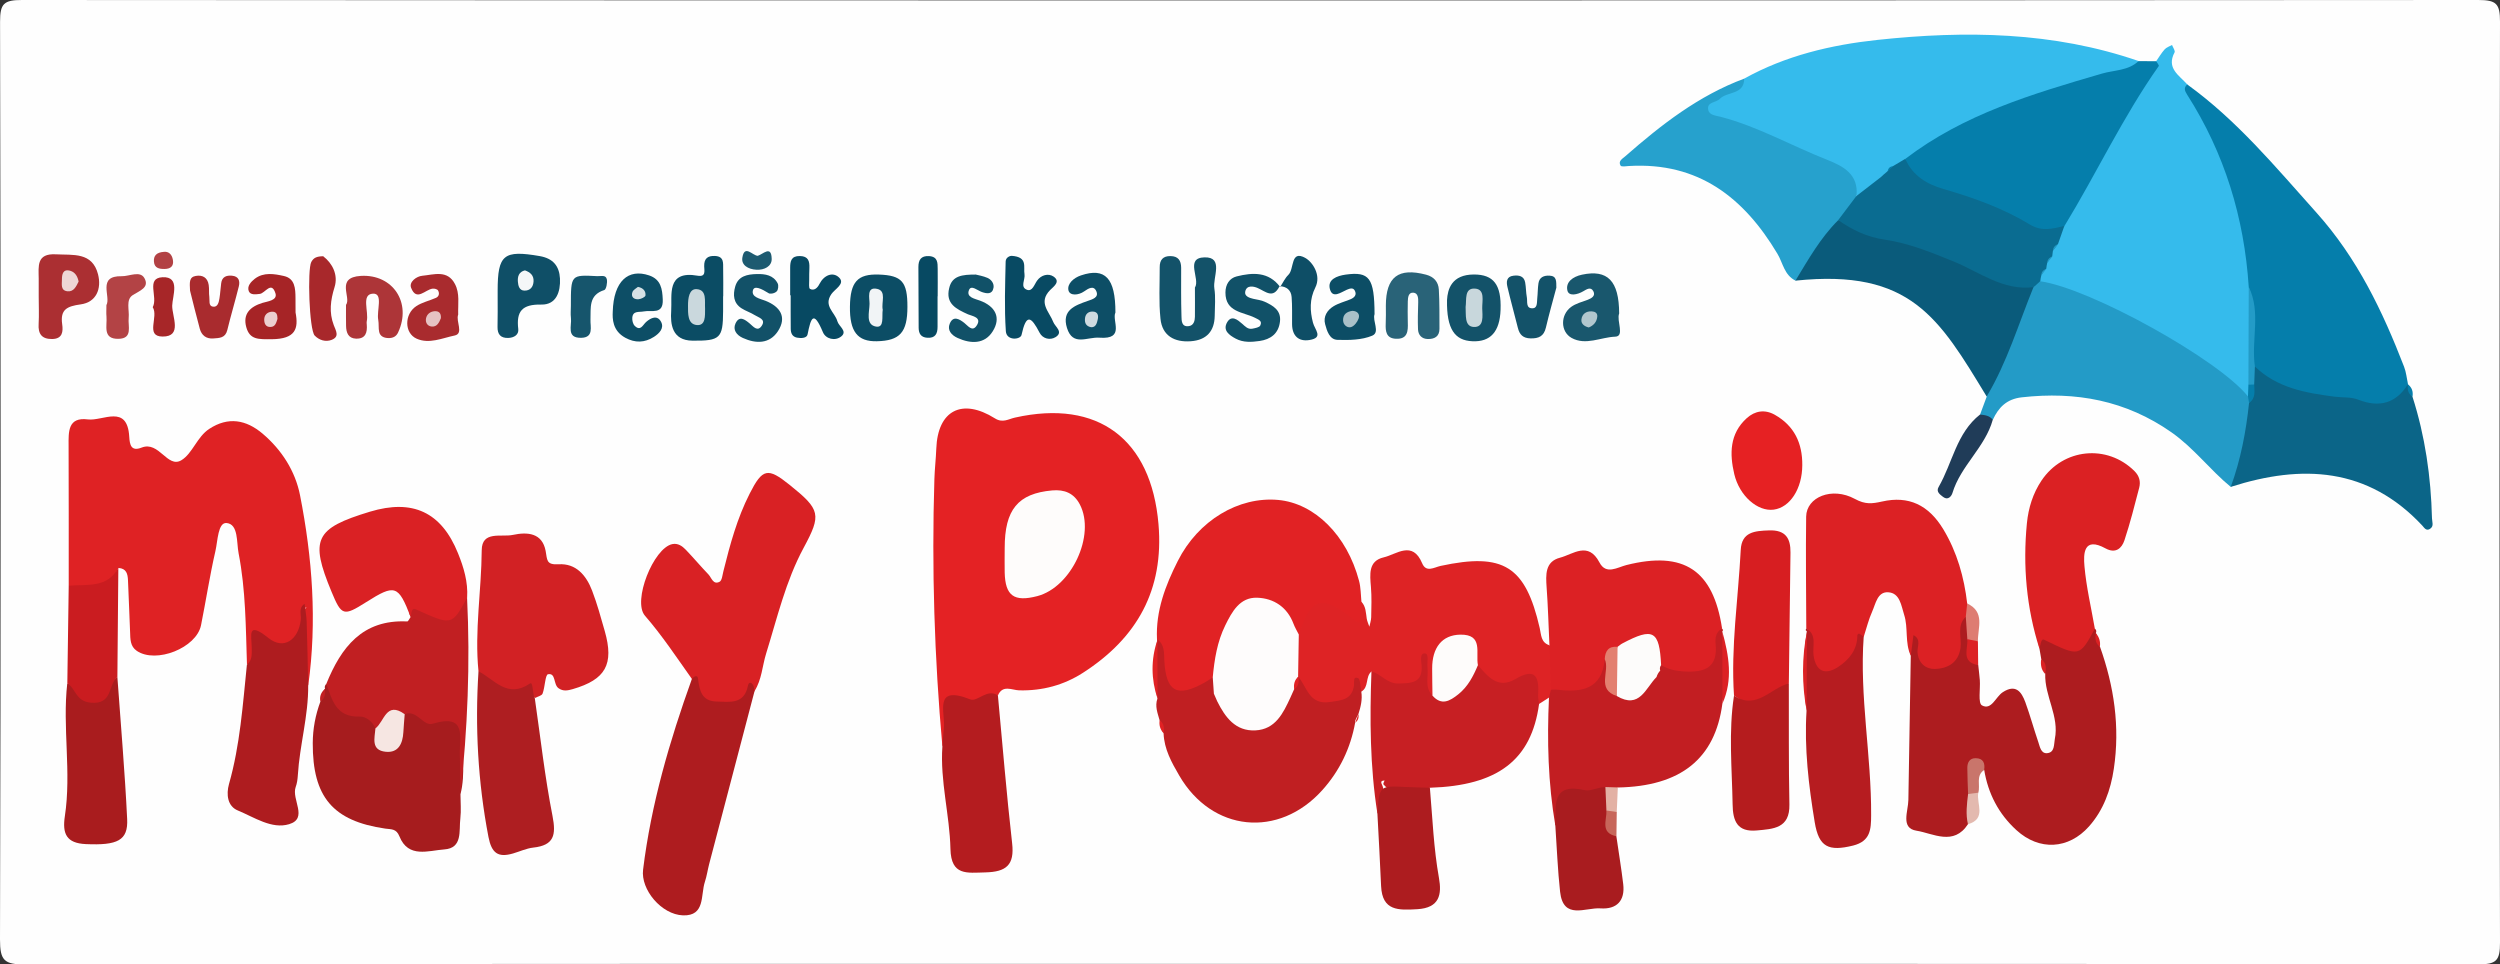 <?xml version="1.0" encoding="utf-8"?>
<!-- Generator: Adobe Illustrator 24.1.3, SVG Export Plug-In . SVG Version: 6.00 Build 0)  -->
<svg version="1.0" id="Layer_1" xmlns="http://www.w3.org/2000/svg" xmlns:xlink="http://www.w3.org/1999/xlink" x="0px" y="0px"
	 viewBox="0 0 394 152" enable-background="new 0 0 394 152" xml:space="preserve">
<rect x="0" y="0" width="394" height="152" fill="#333333" stroke="none"/>
<g>
	<g>
		<path fill="#FEFEFE" d="M197.01,151.91c-64.35,0-128.7-0.03-193.05,0.09c-3.31,0.01-3.96-0.64-3.96-3.94
			C0.14,99.86,0.13,51.65,0.01,3.44C0.01,0.58,0.59,0,3.47,0C132.5,0.09,261.52,0.09,390.54,0c2.88,0,3.47,0.57,3.46,3.44
			c-0.11,48.37-0.11,96.74,0,145.1c0.01,2.87-0.58,3.45-3.46,3.44C326.03,151.88,261.52,151.91,197.01,151.91z"/>
		<path fill="#E42224" d="M148.52,117.64c-1.26-14.02-1.7-28.07-1.26-42.14c0.05-1.6,0.24-3.19,0.3-4.79
			c0.22-6.02,4.04-8.04,9.25-4.77c1.22,0.77,2.12,0.1,3.16-0.13c13.1-2.93,21.47,3.41,22.61,16.81c0.88,10.35-3.38,17.93-11.9,23.41
			c-3.03,1.95-6.41,2.86-10.06,2.77c-1.13-0.03-2.61-0.94-3.35,0.81C153.36,111.27,150.46,113.94,148.52,117.64z"/>
		<path fill="#DF2224" d="M10.83,92.32c0-7.36,0.01-14.72-0.02-22.08c-0.01-2.17-0.14-4.55,3.04-4.14c2.36,0.3,6.22-2.48,6.52,2.74
			c0.07,1.28,0.31,2.35,1.95,1.7c2.76-1.09,4.06,3.33,6.27,1.99c1.75-1.06,2.45-3.67,4.39-4.94c2.99-1.96,5.81-1.44,8.4,0.75
			c3.03,2.57,5.15,5.91,5.9,9.69c1.95,9.9,2.7,19.91,1.3,29.98c-3.44-3.41,0.04-7.25-0.66-10.83c-0.1-0.5-0.13-1.11,0.42-1.48
			c-0.7,0.17-0.4,0.75-0.46,1.16c-0.25,1.76,0.81,4.05-1.7,4.91c-2.07,0.71-4.1,0.51-5.57-1.43c-0.18-0.23-0.25-0.56-0.59-0.65
			c0.2,0.25,0.37,0.52,0.42,0.84c0.31,1.7,0.9,3.5-1.52,4.23c-0.19-5.88-0.19-11.78-1.32-17.57c-0.34-1.73-0.01-4.57-1.88-4.76
			c-1.38-0.14-1.4,2.81-1.77,4.41c-0.89,3.87-1.49,7.81-2.27,11.7c-0.72,3.57-7.09,6.1-10.12,4.04c-1.06-0.72-1.02-1.86-1.06-2.99
			c-0.08-2.7-0.24-5.4-0.33-8.1c-0.04-1.05-0.25-1.9-1.51-1.98C17.09,93.33,14.5,94.31,10.83,92.32z"/>
		<path fill="#35BBEC" d="M339.81,9.65c0.44-0.63,0.83-1.3,1.34-1.87c0.28-0.32,0.76-0.47,1.16-0.69c0.15,0.4,0.54,0.92,0.4,1.17
			c-1.33,2.5,0.73,3.61,2,5.04c7.16,9.71,10.36,20.74,10.98,32.64c-0.05,4.62,0.08,9.23-0.06,13.84c-0.05,0.77-0.23,1.51-0.59,2.2
			c-1.35,1.62-2.17,0.16-3.09-0.56c-9.16-7.16-19.16-12.76-30.39-16.04c-0.29-0.32-0.48-0.71-0.58-1.13
			c-0.03-0.62,0.13-1.21,0.38-1.77c0.14-0.35,0.32-0.69,0.5-1.02c0.26-0.48,0.53-0.95,0.77-1.45c0.13-0.34,0.28-0.66,0.43-0.99
			c0.19-0.52,0.37-1.05,0.54-1.59c0.29-0.97,0.68-1.9,1.17-2.8C329.76,26.29,333.53,17.22,339.81,9.65z"/>
		<path fill="#35BBEC" d="M274.89,12.39c6.52-3.63,13.71-5.32,20.99-6.1c13.88-1.49,27.73-1.31,41.16,3.33
			c-0.38,2.87-2.97,2.45-4.74,2.94c-10.82,2.97-21.33,6.64-30.8,12.8c-0.75,0.49-1.53,0.94-2.29,1.41c-0.35,0.26-0.71,0.5-1.06,0.75
			c-0.16,0.14-0.34,0.27-0.5,0.41c-0.31,0.31-0.64,0.6-0.97,0.89c-1.39,0.94-2.34,2.95-4.57,1.84c-3.06-5.4-9.32-5.62-13.93-8.5
			c-0.4-0.25-0.89-0.34-1.31-0.56c-2.76-1.41-7.41-0.91-8.07-4.12C268.11,14.25,273.58,15.12,274.89,12.39z"/>
		<path fill="#AD1C1F" d="M311.77,104.82c0.08,0.79,0.19,1.57,0.25,2.36c0.1,1.39-0.31,3.64,0.34,3.99
			c1.51,0.82,2.14-1.34,3.28-2.08c2.03-1.32,2.94-0.08,3.55,1.57c0.76,2.08,1.34,4.23,2.06,6.33c0.24,0.71,0.41,1.79,1.37,1.71
			c1.23-0.1,1.06-1.39,1.22-2.22c0.74-3.59-1.63-6.76-1.51-10.28c-0.18-0.79-0.25-1.61-0.63-2.34c-0.09-0.54-0.18-1.09-0.28-1.63
			c-0.24-1-0.45-3,0.91-2.08c3.25,2.19,5.35,0.07,7.83-1.08c0.22,0.2,0.27,0.43,0.15,0.7c0.37,0.66,0.34,1.45,0.64,2.13
			c2.23,6.25,3.18,12.65,2.19,19.26c-0.5,3.36-1.62,6.5-3.91,9.08c-3.23,3.63-7.84,3.88-11.44,0.59c-2.8-2.55-4.47-5.76-5.08-9.5
			c-1.79,0.24-1.79,0.24-1.8,4.39c-0.03,1.43,0.14,2.89-0.75,4.16c-2.25,3.5-5.52,1.45-8.12,1.04c-2.55-0.4-1.3-3.07-1.28-4.84
			c0.12-7.59,0.26-15.18,0.38-22.76c-0.23-0.75-0.38-1.51-0.35-2.31c0.03-0.77-0.1-1.8,0.84-1.92c0.84-0.11,1.19,0.84,1.52,1.56
			c0.56,1.21,0.65,3.09,2.6,2.71c1.68-0.33,1.68-2.03,2.04-3.38c0.34-1.27,0.15-2.99,2.24-2.99c0.98,0.92,0.81,2.13,0.87,3.29
			C311.02,101.84,310.52,103.5,311.77,104.82z"/>
		<path fill="#057EAB" d="M354.4,45.21c-0.71-10.9-3.8-21.04-9.7-30.28c-0.38-0.6-0.6-1.08,0.01-1.62
			c7.86,5.67,13.95,13.05,20.37,20.21c6.45,7.2,10.41,15.51,13.8,24.27c0.34,0.87,0.42,1.85,0.62,2.77
			c-0.19,2.74-1.96,4.12-4.42,4.01c-5.56-0.27-11.12-0.85-16.33-3.04c-1.84-0.77-3.16-2.1-3.82-4.02
			C354.48,53.42,355.44,49.27,354.4,45.21z"/>
		<path fill="#239BC7" d="M321.56,44.33c7.9,1.13,28.11,12.34,32.72,18.15c0.43,0.32,0.73,0.74,0.91,1.25
			c-0.19,4.61,0.2,9.39-3.62,13.01c-3.28-2.69-5.82-6.14-9.37-8.62c-7.18-5.02-15.04-6.46-23.58-5.5c-2.36,0.27-3.65,1.58-4.55,3.54
			c-0.87,0.21-1.56-0.01-2.01-0.83c0.35-0.94,0.7-1.89,1.05-2.83c1.09-6.25,4.07-11.8,6.67-17.48
			C320.23,44.44,320.72,43.94,321.56,44.33z"/>
		<path fill="#DE2325" d="M244.12,109.94c-0.52,0.33-1.04,0.67-1.56,1c-1.33-1.39-2.11-3.29-4.87-2.61
			c-2.59,0.64-4.49-1.03-5.63-3.39c-0.62-1.16-0.55-3.09-2.56-2.82c-1.71,0.23-1.97,1.76-2.27,3.19c-0.33,1.58,0.35,3.58-1.73,4.5
			c-0.81-0.35-1.21-0.97-1.11-1.84c0.09-0.78,0.1-1.56,0.18-2.33c-0.18,0.66,0.01,1.42-0.48,1.99c-1.82,2.13-5.11,1.38-7.95-1.8
			c-1,0.82-0.35,2.47-1.6,3.17c-4.52,4.48-8.21,3.58-10.73-2.62c-0.46-1.99-0.44-3.98-0.1-5.97c1.42-7.03,3.77-8.07,9.92-4.48
			c0.37,0.22,0.34-0.95,0.93-1.09c0.72,0.76,0.69,1.74,0.84,2.67c0.07,0.43,0.27,0.84,0.41,1.26c0.1-0.5,0.28-0.99,0.29-1.49
			c0.03-1.59,0.09-3.19-0.04-4.77c-0.16-1.96-0.45-4.1,2.01-4.67c2.01-0.46,4.53-2.72,6.06,0.93c0.63,1.52,1.9,0.64,2.9,0.42
			c9.93-2.14,13.39,0.03,15.63,9.8c0.24,1.04,0.17,2.27,1.52,2.7c2.01,2.03,1.59,4.44,1.07,6.87
			C245.03,109.13,244.64,109.6,244.12,109.94z"/>
		<path fill="#DC2124" d="M309.81,97.19c-1.5,1.44-0.6,3.3-0.84,4.96c-0.34,2.34-2.08,3.22-4.01,3.28c-1.4,0.04-2.64-0.85-2.76-2.67
			c-0.05-0.88,0.62-2.03-0.64-2.66c-0.14,1.08-0.28,2.16-0.42,3.24c-0.97-2.06-0.37-4.38-1.05-6.46c-0.46-1.42-0.65-3.44-2.53-3.54
			c-1.68-0.09-1.95,1.81-2.5,3.03c-0.57,1.27-0.9,2.64-1.33,3.97c-1.39,0.9-0.55,2.64-1.5,3.78c-1.44,1.71-3.03,2.95-5.36,2.32
			c-2.29-0.62-1.85-2.62-2.02-4.34c-0.1-1.03,1.04-2.13-0.18-3.07c-0.02-5.87-0.1-11.74-0.02-17.61c0.04-3.07,4.06-4.76,7.68-2.79
			c1.65,0.9,2.71,0.76,4.28,0.41c4.18-0.95,7.33,0.52,9.66,4.38c2.16,3.59,3.28,7.55,3.76,11.69
			C310.52,95.86,310.46,96.56,309.81,97.19z"/>
		<path fill="#E12224" d="M214.56,94.83c-0.07,0.79-0.09,1.58-0.21,2.36c-0.07,0.41,0.17,1.39-0.88,0.55
			c-5.12-4.13-6.87-3.66-8.76,2.28c-0.81-0.18-1.46-0.66-1.9-1.31c-3.29-4.79-7.87-3.22-9.45,2.48c-0.62,2.25-0.75,4.68-2.24,6.66
			c-2.04,2.02-4.48,2.64-7.02,1.36c-2.36-1.19-1.36-3.65-1.56-5.62c-0.09-0.95-0.05-1.91-0.2-2.86c-0.21-4.44,1.33-8.46,3.27-12.3
			c3.23-6.43,9.62-10.2,15.82-9.64c5.76,0.52,10.86,5.58,12.75,12.74C214.47,92.58,214.45,93.72,214.56,94.83z"/>
		<path fill="#057EAB" d="M300.28,25.04c9.2-7.05,20.08-10.26,30.98-13.44c1.95-0.57,4.15-0.44,5.77-1.97
			c0.93,0.01,1.85,0.02,2.78,0.02c0.15,0.26,0.49,0.65,0.41,0.76c-5.65,8-9.79,16.89-14.87,25.22c-1.85,1.75-3.85,1.96-6.08,0.72
			c-4.47-2.47-9.34-3.98-14.1-5.78C302.65,29.63,299.97,28.58,300.28,25.04z"/>
		<path fill="#D92124" d="M109.04,107c-2.39-3.37-4.67-6.82-7.4-9.97c-1.99-2.29,1.35-10.67,4.32-11.28
			c0.87-0.18,1.57,0.31,2.12,0.89c1.22,1.27,2.35,2.62,3.57,3.89c0.49,0.52,0.74,1.68,1.75,1.16c0.39-0.2,0.46-1.09,0.61-1.68
			c1.04-4.19,2.17-8.35,4.14-12.22c2.03-3.99,2.85-4.14,6.3-1.37c4.86,3.91,5.03,4.67,2.2,9.92c-2.83,5.25-4.16,11.03-5.91,16.66
			c-0.61,1.97-0.68,4.1-1.82,5.9c-1.68,1.84-3.46,3.14-6.28,2.69C109.79,111.14,109.99,108.71,109.04,107z"/>
		<path fill="#C01F22" d="M182.34,100.73c1.25,0.85,1.09,2.15,1.16,3.41c0.27,4.95,2.05,5.87,6.45,3.37c0.41-0.23,0.8-0.51,1.2-0.76
			c0.79,0.51,0.98,1.35,1.23,2.16c0.21,0.6,0.43,1.19,0.73,1.76c4.06,4.59,6.02,4.28,9.63-1.53c0.39-0.74,0.81-1.48,1.36-2.13
			c0.16-0.13,0.33-0.25,0.5-0.37c1.4,1.63,1.69,4.48,4.98,4c1.83-0.27,3.47-0.32,3.81-2.61c0.07-0.45-0.21-1.48,0.62-1.17
			c0.39,0.14,0.37,1.39,0.53,2.14c0.2,1.23-0.09,2.4-0.46,3.56c-0.18,0.45-0.56,0.81-0.51,1.35c-0.73,4.01-2.45,7.59-5.17,10.61
			c-6.88,7.66-17.4,6.59-22.55-2.29c-1.2-2.06-2.38-4.17-2.47-6.66c-0.38-0.64-0.31-1.41-0.63-2.06c-0.31-1.12-0.77-2.22-0.34-3.41
			c-0.58-3.09-0.57-6.17-0.01-9.26L182.34,100.73z"/>
		<path fill="#26A1CD" d="M274.89,12.39c-0.01,2.6-2.7,1.99-3.86,3.2c-0.59,0.61-2.08,0.45-1.81,1.73c0.17,0.85,1.19,0.89,1.96,1.09
			c5.86,1.53,11.13,4.55,16.72,6.75c2.53,1,5.06,2.27,4.68,5.74c0.51,2.12-1.44,2.98-2.27,4.42c-2.68,2.77-3.75,6.87-7.33,8.91
			c-1.78-0.86-1.99-2.79-2.86-4.24c-5.28-8.85-12.45-14.46-23.36-13.83c-0.46,0.03-1.21,0.16-1.35-0.05
			c-0.44-0.71,0.28-1.09,0.73-1.48C261.8,19.67,267.71,15.06,274.89,12.39z"/>
		<path fill="#0B6588" d="M351.57,76.73c1.56-4.28,2.41-8.72,2.88-13.23c0.68-1.01,0.28-2.15,0.39-3.23
			c0.09-0.86-0.27-1.81,0.52-2.52c3.51,3.4,8.03,4.18,12.6,4.77c1.25,0.16,2.52,0,3.76,0.49c3.21,1.25,5.88,0.59,7.76-2.44l0,0
			c0.45,0.57,0.35,1.34,0.72,1.93c2,6.24,2.92,12.66,3.08,19.19c0.01,0.56,0.36,1.24-0.33,1.67c-0.59,0.36-0.89-0.19-1.17-0.5
			C373.18,73.63,362.79,73.14,351.57,76.73z"/>
		<path fill="#DC2124" d="M244.42,108.69c-0.08-2.34-0.16-4.67-0.23-7.01c-0.14-3.03-0.22-6.06-0.44-9.08
			c-0.14-2.01-0.27-4.09,2.12-4.71c2.06-0.54,4.43-2.64,6.21,0.76c1.04,1.99,2.82,0.76,4.25,0.4c9.04-2.27,13.67,0.78,15.07,10
			c-0.21,0.25-0.44,0.52-0.43,0.8c0.36,6.9-2.02,8.53-8.87,6.08c-1.73-1.97-2.34-6.27-6.55-3.15c-1.12,0.49-1.62,1.48-2.05,2.53
			C251.79,110.25,249.77,111,244.42,108.69z"/>
		<path fill="#C21E22" d="M261.79,104.83c1.11,0.64,2.28,0.92,3.59,0.99c3.15,0.18,5.38-0.48,5-4.31c-0.09-0.95,0.02-1.9,1-2.46
			l0.18,0.23l-0.13,0.26c0.61,3.78,0.57,7.56,0.02,11.34c-1.14,8.7-6.57,13.05-16.49,13.23c-0.6,0.44-1.21,0.88-1.94,1.09
			c-0.31,0.08-0.62,0.16-0.93,0.22c-2,0.4-4.01,1.05-5.89-0.38c-0.16,1.73,0.84,3.71-1.08,5.07c-1.14-6.68-1.32-13.4-1-20.15
			c0.1-0.42,0.2-0.84,0.3-1.26c0.32-0.01,0.64-0.05,0.95-0.01c3.84,0.46,7.09,0.02,7.54-4.8c1.75,1.11,0.67,3.61,2.37,4.73
			c2.05,0.86,3.06-0.76,4.31-1.79c0.41-0.44,0.83-0.89,1.23-1.34C261.08,105.18,261.41,104.97,261.79,104.83z"/>
		<path fill="#D22124" d="M75.41,105.8c-0.64-6.38,0.47-12.72,0.51-19.08c0.02-3.12,3.07-2.03,4.91-2.42
			c2.33-0.5,4.62-0.3,5.16,2.51c0.27,1.4,0.05,2.24,2.04,2.12c2.75-0.18,4.37,1.76,5.28,4.14c0.8,2.08,1.39,4.25,2,6.39
			c1.49,5.24,0.14,7.63-5.03,9.14c-0.8,0.23-1.52,0.39-2.26-0.14c-0.84-0.6-0.38-2.44-1.65-2.2c-0.45,0.08-0.47,2.02-0.86,3.05
			c-0.13,0.34-0.79,0.47-1.21,0.7c-0.92-1.37-2.15-0.54-3.31-0.52C78.31,109.52,76.56,108.08,75.41,105.8z"/>
		<path fill="#C71F23" d="M232.92,104.83c1.58,1.79,3.14,3.82,5.91,2.19c3.24-1.91,3.75-0.26,3.58,2.52
			c-0.03,0.46,0.09,0.94,0.15,1.4c-1.21,8.83-6.47,12.87-17.21,13.21c-2.55,1.36-5.07,1.98-7.32-0.53c-0.09-0.1,0.19-0.61,0.18-0.61
			c-0.89,0.01-0.4,0.58-0.31,0.89c0.49,1.6,0.7,3.12-0.82,4.32c-1.18-7.43-1.21-14.91-0.94-22.4c1.52,0.38,2.44,1.94,4.24,1.9
			c2.08-0.05,3.89-0.06,3.66-2.91c-0.05-0.65-0.32-1.9,0.53-1.83c0.69,0.05,0.31,1.37,0.4,2.12c0.19,1.51-0.51,3.18,0.77,4.51
			C229.04,109.36,230.37,106.19,232.92,104.83z"/>
		<path fill="#A61C1E" d="M51.22,108.56c-0.09-0.31-0.02-0.57,0.22-0.79c2.24,2.75,5.88,3.7,8.22,6.32
			c0.48,0.75,0.34,2.11,1.61,2.09c0.92-0.02,1.1-1,1.3-1.77c0.24-0.93,0.38-1.88,1.05-2.65c2.75-0.77,5.14,0.91,7.76,1.11
			c1.32,0.1,1.63,1.3,1.57,2.5c-0.19,3.26,0.45,6.56-0.38,9.8c0,1.27,0.13,2.56-0.02,3.81c-0.24,1.93,0.41,4.69-2.54,4.89
			c-2.47,0.17-5.66,1.44-7.06-2.06c-0.49-1.24-1.29-1.09-2.22-1.22c-8.29-1.2-11.47-5-11.44-13.47c0.01-2.27,0.42-4.43,1.2-6.54
			C50.87,109.94,50.73,109.14,51.22,108.56z"/>
		<path fill="#DB2123" d="M330.15,99.09c-2.44,4.48-2.42,4.44-8,1.73c-0.5-0.25-0.58,0.88-0.73,1.43
			c-2.05-6.46-2.64-13.06-1.98-19.79c0.24-2.42,0.95-4.7,2.3-6.72c3.42-5.1,10.35-5.78,14.66-1.49c0.76,0.76,0.99,1.65,0.74,2.61
			c-0.72,2.77-1.42,5.55-2.32,8.27c-0.43,1.3-1.4,2.16-2.98,1.3c-3.48-1.91-3.5,0.85-3.33,2.79
			C328.8,92.53,329.58,95.8,330.15,99.09z"/>
		<path fill="#AE1C1F" d="M109.04,107c0.31-0.4,0.89-0.7,0.96-0.08c0.24,1.88,0.56,3.58,2.93,3.64c2.06,0.05,4.36,0.49,4.94-2.48
			c0.12-0.61,0.53-0.63,0.83-0.1c0.15,0.26,0.15,0.62,0.22,0.93c-2.39,9.09-4.78,18.19-7.16,27.28c-0.24,0.93-0.37,1.89-0.67,2.79
			c-0.69,2.07,0.09,5.4-3.45,5.28c-3.38-0.12-6.68-4.04-6.29-7.2C102.62,126.72,105.53,116.78,109.04,107z"/>
		<path fill="#0A5B7B" d="M282.96,44.23c2.03-3.33,3.94-6.75,6.75-9.54c6.43,1.53,12.98,2.66,18.99,5.62
			c3.82,1.88,8.04,2.86,11.78,4.94c-2.36,5.79-4.14,11.82-7.38,17.24C305.6,50.14,301.14,42.33,282.96,44.23z"/>
		<path fill="#C11F22" d="M72.57,125.16c-0.03-2.06-0.03-4.12-0.1-6.18c-0.09-2.75,1.19-6.58-4.27-4.92
			c-1.52,0.46-2.48-2.29-4.43-1.5c-1.71,0.4-2.75,2.15-4.61,2.23c-0.46-1.12-1.54-1.9-2.48-1.86c-3.74,0.14-4.33-2.62-5.25-5.16
			c2.33-5.74,5.67-10.17,12.74-9.83c0.17,0.01,0.36-0.45,0.54-0.7c-0.48-0.92-0.25-2.5,0.6-1.96c3.26,2.06,5.68,0.23,8.3-1.1
			C74.12,104.53,73.69,114.86,72.57,125.16z"/>
		<path fill="#DA2124" d="M73.62,94.18c-2.42,4.46-2.4,4.42-8.08,1.85c-0.74-0.33-0.69,0.69-0.82,1.21
			c-1.95-5.05-2.46-5.22-7.03-2.33c-3.56,2.25-3.86,2.16-5.45-1.67c-3.43-8.27-2.61-9.97,6.07-12.6c6.72-2.03,11.25,0.06,13.87,6.55
			C73.08,89.41,73.78,91.72,73.62,94.18z"/>
		<path fill="#AE1C1F" d="M38.91,104.77c0.87-0.71,0.76-1.7,0.76-2.65c-0.01-1.99-0.8-4.32,2.64-1.57c2.42,1.94,4.73,0.28,5.09-2.86
			c0.1-0.85-0.41-1.87,0.6-2.52c0.11,0.93,0.3,1.86,0.33,2.8c0.11,3.35,0.17,6.69,0.24,10.04c0.05,4.78-1.34,9.4-1.63,14.15
			c-0.04,0.63-0.12,1.28-0.34,1.87c-0.7,1.95,2.01,4.94-1.03,5.86c-2.74,0.83-5.5-1.09-8.09-2.16c-1.63-0.67-1.85-2.52-1.39-4.17
			C37.84,117.41,38.26,111.07,38.91,104.77z"/>
		<path fill="#B61C20" d="M284.67,99.02c1.76,1.06,0.93,2.82,1.15,4.29c0.36,2.46,1.78,3.17,3.87,1.8c1.77-1.16,3.04-2.74,3.03-5.03
			c0-0.08,0.23-0.25,0.27-0.23c0.26,0.14,0.49,0.32,0.73,0.49c-0.68,9.43,1.23,18.76,1.17,28.17c-0.01,2.19-0.1,4.06-2.84,4.75
			c-3.87,0.96-5.4,0.25-6.05-3.67c-0.96-5.82-1.66-11.67-1.29-17.59c-0.53-4.16-0.59-8.32,0.05-12.48l-0.19-0.22L284.67,99.02z"/>
		<path fill="#B41C1F" d="M148.52,117.64c0.07-0.94,0.12-1.89,0.23-2.82c0.3-2.47-1.78-6.97,4.18-4.59
			c1.11,0.44,2.64-1.79,4.34-0.62c0.73,7.76,1.36,15.54,2.24,23.28c0.4,3.44-0.93,4.52-4.22,4.6c-2.9,0.07-5.4,0.56-5.5-3.69
			C149.67,128.4,148.14,123.09,148.52,117.64z"/>
		<path fill="#AE1E21" d="M75.41,105.8c2.52,1.27,4.53,4.36,8.11,1.92c0.53-0.36,0.35,1.53,0.76,2.29c0.9,6.21,1.59,12.46,2.8,18.61
			c0.58,2.98,0.24,4.6-3.03,4.96c-1.09,0.12-2.14,0.62-3.21,0.93c-2.34,0.68-3.36-0.04-3.86-2.61
			C75.32,123.24,74.85,114.56,75.41,105.8z"/>
		<path fill="#D71E21" d="M273.28,109.63c-0.52-7.69,0.67-15.31,1.06-22.96c0.14-2.85,2.2-3,4.46-3.08
			c2.61-0.09,3.41,1.24,3.38,3.51c-0.09,6.87-0.17,13.74-0.26,20.61C277.91,112.06,277.17,112.22,273.28,109.63z"/>
		<path fill="#A91C1E" d="M18.5,106.73c0.53,7.45,1.18,14.9,1.54,22.35c0.17,3.39-1.53,4.17-6.51,3.95
			c-3.09-0.14-3.72-1.66-3.31-4.39c1.06-6.96-0.4-13.98,0.38-20.95C14.45,109.05,14.45,109.05,18.5,106.73z"/>
		<path fill="#B51C1E" d="M273.28,109.63c3.55,2.35,5.77-1.22,8.64-1.92c0.02,6.36-0.04,12.72,0.09,19.08
			c0.08,3.77-2.54,3.85-5.14,4.09c-3.05,0.28-3.78-1.45-3.81-4.11C272.96,121.05,272.4,115.33,273.28,109.63z"/>
		<path fill="#A91C1F" d="M245.12,130.1c0.14-3.03-0.75-6.82,4.71-5.56c0.83,0.19,2.07-0.52,3.18-0.49
			c0.92,0.91,0.94,2.09,0.93,3.26c0.1,1.53-0.32,3.15,0.8,4.49c0.36,2.51,0.78,5.02,1.08,7.54c0.31,2.61-1.02,4-3.58,3.82
			c-2.36-0.17-5.87,1.89-6.37-2.62C245.49,137.08,245.36,133.58,245.12,130.1z"/>
		<path fill="#AD1C1F" d="M217.08,128.23c0.3-4.41,0.3-4.41,4.5-4.2c1.26,0.06,2.51,0.08,3.77,0.12c0.41,4.75,0.59,9.51,1.43,14.22
			c0.46,2.57,0.12,4.71-3.41,4.92c-2.98,0.17-5.53,0.3-5.71-3.65C217.5,135.84,217.28,132.04,217.08,128.23z"/>
		<path fill="#CA1C20" d="M18.5,106.73c-1.52,1.15-0.66,4.36-4.22,4.01c-2.39-0.24-2.33-2.23-3.67-3.06
			c0.07-5.12,0.14-10.25,0.22-15.37c2.85-0.26,6.06,0.44,7.82-2.81C18.6,95.25,18.55,100.99,18.5,106.73z"/>
		<path fill="#E62123" d="M284.04,73.31c-0.01,3.7-1.92,6.67-4.51,7.01c-2.51,0.33-5.39-2.14-6.21-5.6
			c-0.75-3.2-0.74-6.37,1.97-8.82c1.29-1.16,2.84-1.42,4.42-0.53C282.8,67.12,284.07,69.87,284.04,73.31z"/>
		<path fill="#135269" d="M188.32,45.32c0.88-1.36-1.64-4.68,1.5-4.76c3.09-0.08,1.29,3.14,1.56,4.89c0.22,1.4,0.07,2.86,0.06,4.29
			c-0.03,2.47-1.3,3.86-3.77,4.04c-2.59,0.19-4.51-0.87-4.78-3.55c-0.28-2.68-0.11-5.41-0.12-8.12c-0.01-1.14,0.52-1.78,1.72-1.75
			c1.21,0.02,1.65,0.72,1.66,1.83c0,2.55-0.03,5.1,0.05,7.65c0.02,0.68-0.01,1.75,1.2,1.55c0.72-0.12,0.91-0.82,0.92-1.46
			C188.34,48.49,188.32,47.06,188.32,45.32z"/>
		<path fill="#0F4F67" d="M78.43,46.76c0-0.32,0-0.64,0-0.95c0-5.69,0.96-6.43,6.63-5.45c2.12,0.37,3.08,1.58,3.19,3.52
			c0.11,2.08-0.57,4.17-2.93,4.12c-3.03-0.06-3.98,1.05-3.64,3.87c0.1,0.88-0.66,1.36-1.57,1.39c-1.19,0.04-1.72-0.55-1.7-1.73
			C78.45,49.94,78.43,48.35,78.43,46.76z"/>
		<path fill="#AB2F32" d="M6.1,46.74c0-0.95,0.01-1.91,0-2.86c-0.02-1.92-0.37-3.97,2.71-3.8c2.7,0.15,5.73-0.39,6.64,3.15
			c0.58,2.27-0.26,4.4-2.73,4.74c-2.15,0.3-3.25,0.79-2.92,3.13c0.16,1.12,0.08,2.31-1.58,2.33c-1.64,0.02-2.24-0.81-2.13-2.4
			C6.17,49.61,6.1,48.18,6.1,46.74z"/>
		<path fill="#296378" d="M218.41,48.16c0.01-4.52,1.97-6.02,6.34-4.87c1.25,0.33,1.94,1.15,2.01,2.34c0.12,2.06,0.09,4.13,0.1,6.19
			c0,1.22-0.79,1.64-1.87,1.61c-0.93-0.03-1.47-0.64-1.51-1.51c-0.06-1.43-0.01-2.86,0.03-4.29c0.02-0.66-0.03-1.42-0.73-1.5
			c-0.81-0.09-0.89,0.73-0.91,1.36c-0.02,1.11-0.03,2.22,0,3.33c0.05,1.37-0.02,2.66-1.88,2.57c-1.53-0.07-1.65-1.17-1.6-2.38
			C218.44,50.07,218.41,49.12,218.41,48.16z"/>
		<path fill="#0C4D65" d="M133.95,48.33c0.05-3.91,1.19-5.18,4.57-5.06c3.61,0.13,4.5,1.13,4.49,5.09c0,4.02-1.18,5.34-4.82,5.42
			C135.14,53.85,133.9,52.26,133.95,48.33z"/>
		<path fill="#0B4C64" d="M113.96,46.7c0,0.79,0,1.59,0,2.38c-0.02,4.23-0.46,4.65-4.82,4.61c-3.26-0.03-3.5-2.64-3.36-4.69
			c0.17-2.45-0.83-6.43,4.16-5.55c1.36,0.24,1.05-0.8,1.04-1.48c-0.03-1.23,0.55-1.69,1.72-1.63c1.45,0.08,1.25,1.15,1.27,2.06
			c0.03,1.43,0.01,2.86,0.01,4.29C113.97,46.7,113.97,46.7,113.96,46.7z"/>
		<path fill="#AD3538" d="M54.53,48.05c0.89-1.16-1.73-4.33,2.35-4.57c5.02-0.29,8.05,4.22,5.86,8.92c-0.3,0.65-0.84,0.9-1.54,0.88
			c-0.69-0.02-1.28-0.27-1.44-0.96c-0.14-0.61-0.03-1.28-0.15-1.91c-0.28-1.46,0.83-4.21-0.83-4.13c-1.9,0.09-0.63,2.82-0.98,4.36
			c-0.04,0.15-0.01,0.32,0,0.48c0.11,1.27-0.17,2.31-1.71,2.25c-1.22-0.05-1.53-0.97-1.55-2.01C54.52,50.4,54.53,49.44,54.53,48.05z
			"/>
		<path fill="#084A63" d="M159.43,40.32c2.61,0.17,1.83,1.78,2.03,2.89c0.15,0.84-0.74,2.04,0.39,2.46c0.85,0.32,1.15-0.82,1.6-1.45
			c0.65-0.91,1.78-1.16,2.55-0.66c1.26,0.82-0.02,1.65-0.51,2.16c-1.92,1.98-0.11,3.4,0.52,5.06c0.27,0.71,1.65,1.56,0.33,2.36
			c-0.85,0.52-2.01,0.25-2.5-0.7c-1.36-2.62-2.1-3.04-2.85,0.35c-0.16,0.74-2.36,0.97-2.47-0.59c-0.25-3.65-0.11-7.33-0.03-10.99
			C158.51,40.51,159.26,40.3,159.43,40.32z"/>
		<path fill="#074962" d="M124.53,46.53c0-1.44,0-2.88,0-4.32c0-1.04,0.16-1.88,1.53-1.86c1.34,0.02,1.54,0.82,1.5,1.88
			c-0.02,0.64-0.04,1.28-0.03,1.92c0.01,0.48-0.1,1.25,0.13,1.38c0.67,0.36,1.2-0.2,1.47-0.75c0.72-1.43,2.12-1.99,3.1-1.05
			c1.03,0.98-0.65,1.81-1.2,2.61c-1.3,1.88,0.56,2.88,0.94,4.29c0.22,0.81,1.64,1.56,0.61,2.39c-0.97,0.78-2.45,0.4-2.89-0.67
			c-1.5-3.58-1.9-2.21-2.42,0.36c-0.12,0.59-1.01,0.63-1.67,0.5c-0.77-0.16-0.97-0.74-0.98-1.39c-0.02-1.76-0.01-3.52-0.01-5.28
			C124.59,46.53,124.56,46.53,124.53,46.53z"/>
		<path fill="#19576D" d="M255.18,49.4c-0.45,1.16,0.92,3.61-0.62,3.66c-2.28,0.08-4.66,1.44-6.89,0.19
			c-1.76-0.99-1.77-3.63-0.06-4.88c0.75-0.55,1.73-0.79,2.63-1.13c0.65-0.25,1.24-0.64,0.87-1.34c-0.4-0.76-1.05-0.31-1.6,0.01
			c-0.88,0.52-2.27,0.85-2.49-0.13c-0.3-1.32,0.85-2.18,2.3-2.49C253.35,42.43,255.16,44.24,255.18,49.4z"/>
		<path fill="#115168" d="M201.65,45.12c-1.03,2.06-2.2,0.8-3.47,0.26c-0.56-0.24-1.7-0.52-1.93,0.56c-0.16,0.72,0.6,1,1.25,1.15
			c0.62,0.14,1.27,0.21,1.83,0.47c1.34,0.62,2.62,1.36,2.39,3.16c-0.23,1.87-1.48,2.77-3.21,3.02c-1.26,0.18-2.56,0.27-3.76-0.37
			c-1.05-0.56-2.08-1.31-1.35-2.58c0.7-1.2,1.67-0.37,2.36,0.23c0.49,0.43,0.91,0.92,1.62,0.78c0.44-0.09,1.1-0.2,1.24-0.5
			c0.35-0.72-0.23-0.91-0.86-1.23c-1.85-0.92-4.63-0.85-4.63-3.96c0-1.3,0.65-2.27,1.77-2.55c2.52-0.63,5.05-0.77,6.86,1.68
			L201.65,45.12z"/>
		<path fill="#135269" d="M228.05,47.3c0.09-1.71,0.72-4.03,4.24-4.04c3.1,0,4.34,1.6,4.2,5.56c-0.12,3.45-1.59,5.1-4.45,4.96
			C229.29,53.66,227.97,51.89,228.05,47.3z"/>
		<path fill="#A92B2E" d="M72.21,49.58c-0.41,1.05,0.93,3-0.57,3.3c-1.91,0.39-3.99,1.38-5.97,0.5c-1.97-0.87-1.98-3.88-0.05-5.14
			c0.92-0.6,2.07-0.85,3.09-1.3c0.51-0.23,0.57-0.75,0.32-1.17c-0.12-0.2-0.56-0.31-0.84-0.28c-1.17,0.13-2.54,2.08-3.4-0.13
			c-0.36-0.93,0.85-1.82,1.77-1.9c1.81-0.17,3.95-0.98,5.14,1.3C72.49,46.25,72.16,47.9,72.21,49.58z"/>
		<path fill="#0D4E66" d="M96.57,49.12c0.13-4.84,2.46-6.82,5.72-5.72c1.87,0.63,2.09,2.13,2.16,3.8c0.11,2.45-1.77,1.63-3,1.88
			c-0.72,0.15-1.7-0.15-1.8,0.98c-0.04,0.43,0.1,1.02,0.39,1.3c0.91,0.88,1.24-0.12,1.79-0.62c0.74-0.66,1.78-1.15,2.37,0.01
			c0.49,0.97-0.28,1.79-1.14,2.34c-1.47,0.94-2.97,0.98-4.51,0.14C96.5,52.11,96.52,50.2,96.57,49.12z"/>
		<path fill="#0D4E66" d="M175.79,49.25c-0.6,1.31,1.61,4.28-2.52,3.97c-1.93-0.15-4.18,1.42-5.11-1.52
			c-0.88-2.81,1.23-3.56,3.26-4.27c0.75-0.26,1.78-0.54,1.37-1.51c-0.42-1-1.25-0.47-1.94,0.01c-0.87,0.61-2.24,0.73-2.46-0.17
			c-0.24-1,0.79-1.97,1.98-2.36C174.17,42.12,175.8,43.83,175.79,49.25z"/>
		<path fill="#A62426" d="M46.58,49.25c0.49,2.55,0.01,4.18-3.76,4.21c-2.07,0.01-3.46,0.11-4.01-1.91
			c-0.56-2.06,0.58-3.21,2.57-3.82c0.78-0.24,2.39-0.38,2.03-1.51c-0.64-2-1.62,0-2.47,0.1c-0.63,0.07-1.47,0.21-1.73-0.43
			c-0.32-0.8,0.37-1.5,0.94-1.95c1.4-1.08,3.09-0.78,4.6-0.44c1.74,0.39,1.81,1.98,1.82,3.46C46.58,47.59,46.58,48.22,46.58,49.25z"
			/>
		<path fill="#0C4D65" d="M216.63,49.51c-0.37,1.07,0.91,2.85-0.36,3.39c-1.64,0.69-3.65,0.72-5.49,0.66
			c-1.25-0.04-1.66-1.42-1.94-2.47c-0.32-1.2,0.32-2.21,1.32-2.82c0.8-0.49,1.76-0.73,2.64-1.09c0.65-0.26,1.09-0.71,0.7-1.41
			c-0.27-0.48-0.78-0.3-1.23-0.11c-0.95,0.41-2.29,1.48-2.69-0.15c-0.36-1.45,1.08-2.03,2.49-2.23
			C215.81,42.76,216.6,43.78,216.63,49.51z"/>
		<path fill="#115168" d="M153.78,43.27c0.36,0.1,1.15,0.22,1.86,0.53c0.59,0.26,1.05,0.88,0.94,1.54
			c-0.19,1.11-1.07,0.94-1.82,0.69c-0.7-0.24-1.69-1.17-2.04-0.34c-0.49,1.17,0.88,1.37,1.73,1.69c2.43,0.9,3.36,2.68,2,4.84
			c-1.27,2.03-3.43,2-5.54,1.04c-0.99-0.45-1.65-1.25-1.23-2.25c0.53-1.27,1.45-0.78,2.28-0.13c0.57,0.44,1.25,1.46,1.93,0.48
			c0.96-1.38-0.73-1.55-1.33-1.82c-1.86-0.84-3.57-1.67-2.97-4.13C150.04,43.43,151.67,43.27,153.78,43.27z"/>
		<path fill="#125168" d="M121.21,46.25c-1.22-0.76-2.34-1.31-2.55-0.49c-0.27,1.08,1.1,1.3,1.97,1.64c2.32,0.92,3.43,2.56,1.97,4.8
			c-1.32,2.01-3.43,2.01-5.53,1.06c-1.01-0.46-1.6-1.29-1.16-2.27c0.6-1.31,1.46-0.66,2.25,0c0.55,0.46,1.24,1.39,1.91,0.32
			c0.64-1.02-0.52-1.26-1.11-1.64c-0.66-0.42-1.45-0.66-2.11-1.09c-1.28-0.83-1.34-2.11-0.99-3.39c0.47-1.7,1.91-1.96,3.41-2
			c1.32-0.03,2.61,0.16,3.29,1.47c0.17,0.32,0.09,1.03-0.15,1.26C121.93,46.37,121.25,46.28,121.21,46.25z"/>
		<path fill="#A92B2E" d="M29.95,45.8c-0.06-1.24-0.18-2.12,0.88-2.31c1.09-0.2,1.88,0.25,2.06,1.41c0.1,0.63,0.01,1.28,0.1,1.9
			c0.08,0.55-0.16,1.42,0.56,1.53c0.78,0.12,0.94-0.71,1.04-1.33c0.13-0.78,0.16-1.58,0.27-2.37c0.13-0.99,0.8-1.26,1.7-1.18
			c1.09,0.1,1.28,0.85,1.08,1.68c-0.57,2.31-1.26,4.59-1.82,6.9c-0.31,1.26-1.25,1.24-2.2,1.31c-1.14,0.09-1.85-0.51-2.13-1.52
			C30.9,49.68,30.39,47.52,29.95,45.8z"/>
		<path fill="#135269" d="M245.28,45.34c-0.53,1.99-1.14,4.13-1.65,6.3c-0.32,1.36-1.13,1.72-2.43,1.69
			c-1.18-0.03-1.72-0.6-1.98-1.64c-0.54-2.16-1.14-4.31-1.65-6.48c-0.19-0.79-0.16-1.63,0.95-1.76c0.84-0.1,1.64,0.03,1.84,1.03
			c0.15,0.78,0.12,1.59,0.27,2.37c0.13,0.68-0.22,1.83,0.99,1.73c0.69-0.06,0.59-0.98,0.65-1.56c0.09-0.79,0.07-1.59,0.19-2.38
			c0.15-0.97,0.88-1.24,1.75-1.2C245.38,43.5,245.26,44.37,245.28,45.34z"/>
		<path fill="#0E4E66" d="M201.75,45.23c0.43-0.65,0.76-1.4,1.31-1.93c0.94-0.92,0.29-3.98,2.67-2.64c1.17,0.66,2.52,2.76,1.57,4.64
			c-0.94,1.87-0.85,3.72-0.38,5.54c0.29,1.15,1.73,2.38-0.57,2.75c-1.7,0.27-2.7-0.67-2.72-2.48c-0.01-1.43,0.04-2.87-0.07-4.3
			c-0.08-1.07-0.79-1.67-1.91-1.71L201.75,45.23z"/>
		<path fill="#A8282B" d="M50.93,40.38c1.48,1.13,2.39,2.96,1.8,4.86c-0.65,2.08-0.89,4.01-0.13,6c0.35,0.92,0.95,1.83-0.35,2.33
			c-0.93,0.35-1.93,0.06-2.65-0.68c-0.87-0.89-1.17-10.44-0.54-11.6C49.43,40.62,49.88,40.41,50.93,40.38z"/>
		<path fill="#B34345" d="M16.77,48.09c0.75-1.34-1.52-4.65,2.42-4.56c1.18,0.03,2.9-0.93,3.58,0.32c0.8,1.46-0.71,1.94-1.85,2.66
			c-1.13,0.72-0.51,2.35-0.64,3.59c-0.14,1.29,0.69,3.25-1.59,3.3c-2.59,0.06-1.77-2.08-1.91-3.53
			C16.73,49.4,16.77,48.92,16.77,48.09z"/>
		<path fill="#203C58" d="M312.05,65.33c0.75,0.09,1.51,0.15,2.01,0.83c-1.21,4.34-5.06,7.24-6.36,11.55
			c-0.14,0.46-0.68,1.21-1.46,0.61c-0.48-0.37-1.15-0.81-0.72-1.56C307.72,72.96,308.33,68.26,312.05,65.33z"/>
		<path fill="#16556C" d="M89.97,48.2c0-4.93-0.01-4.89,4.15-4.68c0.63,0.03,1.36-0.25,1.52,0.51c0.11,0.53-0.1,1.58-0.4,1.68
			c-2.5,0.79-2.11,2.78-2.18,4.66c-0.04,1.14,0.55,2.82-1.45,2.87c-2.4,0.05-1.47-1.89-1.63-3.13C89.9,49.47,89.97,48.83,89.97,48.2
			z"/>
		<path fill="#074962" d="M147.76,46.7c0,1.6,0,3.19,0,4.79c0,1.09-0.34,1.83-1.63,1.74c-1.01-0.07-1.34-0.68-1.35-1.56
			c-0.02-3.19-0.03-6.38-0.04-9.58c0-1.11,0.39-1.8,1.68-1.73c1.39,0.09,1.35,1.07,1.36,2.02c0.02,1.44,0,2.87,0,4.31
			C147.77,46.7,147.76,46.7,147.76,46.7z"/>
		<path fill="#A72628" d="M24.07,48.41c0.88-1.59-1.16-4.59,1.55-4.72c2.85-0.13,1.56,2.95,1.52,4.48c-0.04,1.68,1.66,4.9-1.53,4.87
			C22.84,53.02,25.03,49.92,24.07,48.41z"/>
		<path fill="#C9756B" d="M310.17,125.14c-0.04-1.38-0.12-2.75-0.12-4.13c0-0.83,0.35-1.53,1.31-1.52c1.22,0.01,1.51,0.8,1.34,1.86
			c-1.36,0.92-0.56,2.4-0.92,3.58C311.31,125.55,310.77,125.55,310.17,125.14z"/>
		<path fill="#DE7C72" d="M309.81,97.19c0.07-0.69,0.15-1.38,0.22-2.08c2.86,1.34,1.66,3.82,1.69,5.96
			c-0.67,0.45-1.26,0.51-1.67-0.34C309.97,99.55,309.89,98.37,309.81,97.19z"/>
		<path fill="#DC2124" d="M284.77,99.52c-0.02,4.16-0.03,8.32-0.05,12.48C283.97,107.83,283.95,103.67,284.77,99.52z"/>
		<path fill="#1D5A70" d="M119.41,40.32c0.85-0.25,2.16-1.74,2.21,0.49c0.02,1.15-1.15,1.78-2.43,1.7
			c-1.26-0.07-2.41-0.72-2.19-1.94C117.35,38.52,118.56,40.24,119.41,40.32z"/>
		<path fill="#DC2124" d="M271.46,110.88c-0.01-3.78-0.02-7.56-0.02-11.34C272.48,103.32,273.14,107.1,271.46,110.88z"/>
		<path fill="#E3B9AF" d="M310.17,125.14c0.54-0.07,1.08-0.14,1.61-0.21c-0.33,1.73,1.35,4.11-1.63,4.97
			C309.77,128.31,309.98,126.72,310.17,125.14z"/>
		<path fill="#E12224" d="M182.41,100.85c0,3.09,0.01,6.17,0.01,9.26C181.41,107.02,181.36,103.93,182.41,100.85z"/>
		<path fill="#B24144" d="M25.85,39.69c0.7-0.08,1.25,0.37,1.4,1.27c0.17,1-0.38,1.42-1.32,1.43c-0.83,0.01-1.6-0.13-1.67-1.16
			C24.19,40.31,24.65,39.77,25.85,39.69z"/>
		<path fill="#DC2124" d="M310.05,100.73c0.56,0.11,1.11,0.22,1.67,0.34c0.01,1.25,0.03,2.5,0.04,3.75
			C309.03,104.36,310.17,102.29,310.05,100.73z"/>
		<path fill="#E3B1A4" d="M253.17,127.73c-0.05-1.23-0.11-2.46-0.16-3.69c0.65,0.02,1.31,0.04,1.96,0.06
			c-0.06,1.29-0.11,2.58-0.17,3.86C254.18,128.43,253.62,128.45,253.17,127.73z"/>
		<path fill="#C7665A" d="M253.17,127.73c0.54,0.08,1.08,0.16,1.63,0.24c-0.02,1.28-0.04,2.55-0.05,3.83
			C252.14,131.25,253.25,129.26,253.17,127.73z"/>
		<path fill="#057EAB" d="M380.21,62.5c-0.74-0.46-0.81-1.17-0.72-1.93C380.12,61.07,380.34,61.72,380.21,62.5z"/>
		<path fill="#DB2123" d="M330.94,101.92c-0.75-0.55-0.76-1.32-0.64-2.13C330.83,100.4,331.06,101.1,330.94,101.92z"/>
		<path fill="#E12224" d="M182.76,113.51c0.72,0.53,0.73,1.28,0.63,2.06C182.85,114.99,182.64,114.3,182.76,113.51z"/>
		<path fill="#DB2123" d="M321.69,103.88c0.86,0.61,0.79,1.46,0.63,2.34C321.68,105.55,321.57,104.75,321.69,103.88z"/>
		<path fill="#C11F22" d="M51.22,108.56c0.06,0.78,0.01,1.52-0.73,2.01C50.32,109.75,50.61,109.09,51.22,108.56z"/>
		<path fill="#E12224" d="M213.58,113.91c0.17-0.45,0.34-0.9,0.51-1.35C214.19,113.12,214.02,113.56,213.58,113.91z"/>
		<path fill="#FEFCFB" d="M158.34,86.39c-0.01-6.07,2.09-8.62,7.49-9.1c1.92-0.17,3.43,0.42,4.37,2.24
			c2.48,4.81-1.33,13.01-6.73,14.42c-3.65,0.95-5.04-0.04-5.13-3.72C158.31,88.94,158.34,87.67,158.34,86.39z"/>
		<path fill="#0A6C91" d="M320.48,45.26c-4.8,0.59-8.52-2.39-12.56-4.04c-3.56-1.45-7.14-2.91-10.87-3.45
			c-2.86-0.41-5.12-1.54-7.35-3.08c0.95-1.26,1.91-2.53,2.86-3.79c1.29-1,2.58-1.99,3.87-2.99c0.3-0.29,0.62-0.57,0.94-0.83
			l0.11-0.11c0.23-0.31,0.51-0.57,0.84-0.78c0.65-0.39,1.3-0.77,1.95-1.16c1.16,2.66,3.39,4,6.03,4.76c4.75,1.37,9.4,3.04,13.62,5.6
			c1.91,1.16,3.6,0.64,5.42,0.22c-0.33,0.94-0.66,1.88-0.99,2.82c-0.28,0.35-0.55,0.7-0.81,1.07c-0.05,0.3-0.08,0.6-0.11,0.9
			c-0.32,0.3-0.59,0.65-0.79,1.04c-0.07,0.3-0.12,0.61-0.15,0.91c-0.35,0.27-0.6,0.61-0.77,1.02c-0.08,0.31-0.14,0.62-0.17,0.93
			C321.2,44.64,320.84,44.95,320.48,45.26z"/>
		<path fill="#239BC7" d="M355.37,57.75c-0.04,0.95-0.07,1.9-0.11,2.85c-0.29,0.45-0.59,0.46-0.91,0.03
			c0.02-5.14,0.03-10.28,0.05-15.42C356.38,49.26,354.76,53.59,355.37,57.75z"/>
		<path fill="#057EAB" d="M354.35,60.63c0.3-0.01,0.6-0.02,0.91-0.03c0.04,1.06,0.27,2.16-0.81,2.91c-0.06-0.34-0.11-0.68-0.17-1.03
			C354.3,61.86,354.33,61.25,354.35,60.63z"/>
		<path fill="#239BC7" d="M321.73,43.39c-0.02-0.54,0.29-0.84,0.77-1.02C322.24,42.72,321.99,43.06,321.73,43.39z"/>
		<path fill="#239BC7" d="M323.55,39.52c0.02-0.55,0.34-0.86,0.81-1.07C324.09,38.81,323.82,39.16,323.55,39.52z"/>
		<path fill="#239BC7" d="M322.65,41.46c0-0.54,0.32-0.85,0.79-1.04C323.18,40.77,322.91,41.12,322.65,41.46z"/>
		<path fill="#057EAB" d="M297.39,27.08c-0.31,0.28-0.63,0.55-0.94,0.83C296.76,27.64,297.07,27.36,297.39,27.08z"/>
		<path fill="#057EAB" d="M298.34,26.2c-0.28,0.26-0.56,0.52-0.84,0.78C297.59,26.51,297.84,26.23,298.34,26.2z"/>
		<path fill="#FEFCFC" d="M203.95,108.64c-0.19,0.43-0.38,0.86-0.58,1.29c-1.14,2.47-2.36,5.03-5.53,5.18
			c-3.13,0.15-4.75-2.07-6-4.57c-0.17-0.41-0.35-0.81-0.53-1.21c-0.06-0.86-0.12-1.72-0.18-2.58c0.26-2.82,0.7-5.61,1.97-8.19
			c1.06-2.16,2.3-4.45,5.03-4.36c2.61,0.09,4.74,1.47,5.73,4.12c0.22,0.58,0.55,1.12,0.83,1.68c-0.04,2.21-0.07,4.42-0.11,6.62
			c0,0,0.03-0.01,0.03-0.01C204.2,107.23,204.29,108.01,203.95,108.64z"/>
		<path fill="#FEFCFB" d="M232.92,104.83c-0.73,1.74-1.58,3.39-3.1,4.6c-1.31,1.04-2.62,1.83-4.06,0.2
			c-0.02-1.41-0.05-2.83-0.05-4.24c-0.02-3.32,1.55-5.32,4.43-5.37C233.82,99.96,232.54,102.91,232.92,104.83z"/>
		<path fill="#E12224" d="M203.95,108.64c-0.08-0.77,0.04-1.48,0.68-2.01C204.75,107.41,204.7,108.15,203.95,108.64z"/>
		<path fill="#E12224" d="M191.33,109.33c0.18,0.4,0.35,0.81,0.53,1.21C191.68,110.13,191.5,109.73,191.33,109.33z"/>
		<path fill="#FDFCFB" d="M261.79,104.83c-0.2,0.26-0.24,0.55-0.14,0.86c-0.28,0.29-0.47,0.63-0.58,1.01
			c-1.73,1.73-2.66,5.12-6.25,3c-1.21-2.6-1.35-5.19,0.11-7.76c0.25-0.18,0.49-0.4,0.76-0.54
			C260.55,98.83,261.53,99.38,261.79,104.83z"/>
		<path fill="#E38070" d="M254.93,101.94c-0.04,2.59-0.07,5.17-0.11,7.76c-3.31-1.07-1.04-3.96-1.91-5.82
			C252.97,102.6,253.5,101.8,254.93,101.94z"/>
		<path fill="#DC2124" d="M261.07,106.7c0.19-0.34,0.39-0.67,0.58-1.01C261.45,106.02,261.26,106.36,261.07,106.7z"/>
		<path fill="#F6E6E2" d="M59.17,114.79c1.4-1.03,1.67-4.36,4.61-2.23c-0.07,0.95-0.16,1.89-0.21,2.84
			c-0.1,1.78-0.78,3.28-2.77,3.08C58.42,118.25,59.05,116.32,59.17,114.79z"/>
		<path fill="#F5F7F8" d="M82.73,42.61c0.82,0.29,1.4,0.77,1.36,1.71c-0.04,0.91-0.54,1.51-1.46,1.48
			c-0.79-0.02-0.96-0.77-1.01-1.39C81.55,43.58,81.77,42.84,82.73,42.61z"/>
		<path fill="#EED6D6" d="M12.39,44.37c-0.4,0.83-0.79,1.62-1.72,1.54c-1.16-0.1-0.91-1.13-0.91-1.85c0-0.77,0.12-1.72,1.3-1.39
			C11.9,42.91,12.24,43.64,12.39,44.37z"/>
		<path fill="#F1F4F6" d="M139.12,48.81c-0.17,1.05,0.29,2.89-1.06,2.66c-1.69-0.29-1.04-2.29-1.02-3.57
			c0.01-0.91-0.51-2.76,1.21-2.37C139.76,45.87,138.86,47.7,139.12,48.81z"/>
		<path fill="#CAD8DD" d="M111.12,48.66c-0.01,1.1,0.11,2.69-1.29,2.57c-1.49-0.13-1.4-1.83-1.4-3.08c0-1.13,0.17-2.69,1.39-2.58
			C111.44,45.7,111.04,47.45,111.12,48.66z"/>
		<path fill="#B2C7CE" d="M250.39,51.61c-0.67-0.16-1.23-0.56-1.16-1.24c0.09-0.86,0.72-1.35,1.63-1.3
			c0.49,0.03,0.92,0.24,0.87,0.83C251.65,50.73,251.17,51.29,250.39,51.61z"/>
		<path fill="#C8D7DC" d="M230.98,48.38c0.17-1.15-0.23-3,1.46-2.9c1.66,0.1,1.13,1.95,1.16,3.11c0.03,1.18,0.33,3.02-1.34,2.94
			C230.76,51.45,231.06,49.62,230.98,48.38z"/>
		<path fill="#E6C2C3" d="M69.49,50.14c-0.28,0.66-0.59,1.42-1.49,1.32c-0.67-0.08-1-0.66-0.85-1.33c0.15-0.63,0.65-1.02,1.3-1.08
			C69.18,48.98,69.54,49.37,69.49,50.14z"/>
		<path fill="#D6E1E5" d="M100.54,45.21c0.88,0.17,1.25,0.71,1.19,1.35c-0.03,0.25-0.69,0.57-1.09,0.6
			c-0.73,0.06-1.24-0.36-0.97-1.12C99.79,45.67,100.28,45.44,100.54,45.21z"/>
		<path fill="#CFDBE0" d="M171.97,51.57c-0.86-0.15-1.03-0.72-0.98-1.35c0.05-0.69,0.49-1.13,1.2-1.12
			c0.84,0.01,0.96,0.63,0.81,1.26C172.87,50.92,172.72,51.6,171.97,51.57z"/>
		<path fill="#EBCFCF" d="M43.73,50.26c-0.2,0.56-0.3,1.23-1.07,1.27c-0.82,0.05-1.03-0.6-1.02-1.19c0.01-0.63,0.41-1.13,1.13-1.21
			C43.61,49.05,43.73,49.61,43.73,50.26z"/>
		<path fill="#A9C0C8" d="M213.13,48.99c0.81,0.02,1.22,0.53,0.99,1.2c-0.19,0.55-0.69,1.21-1.19,1.36
			c-0.56,0.17-1.24-0.3-1.26-1.06C211.64,49.55,212.25,49.11,213.13,48.99z"/>
	</g>
</g>
</svg>
